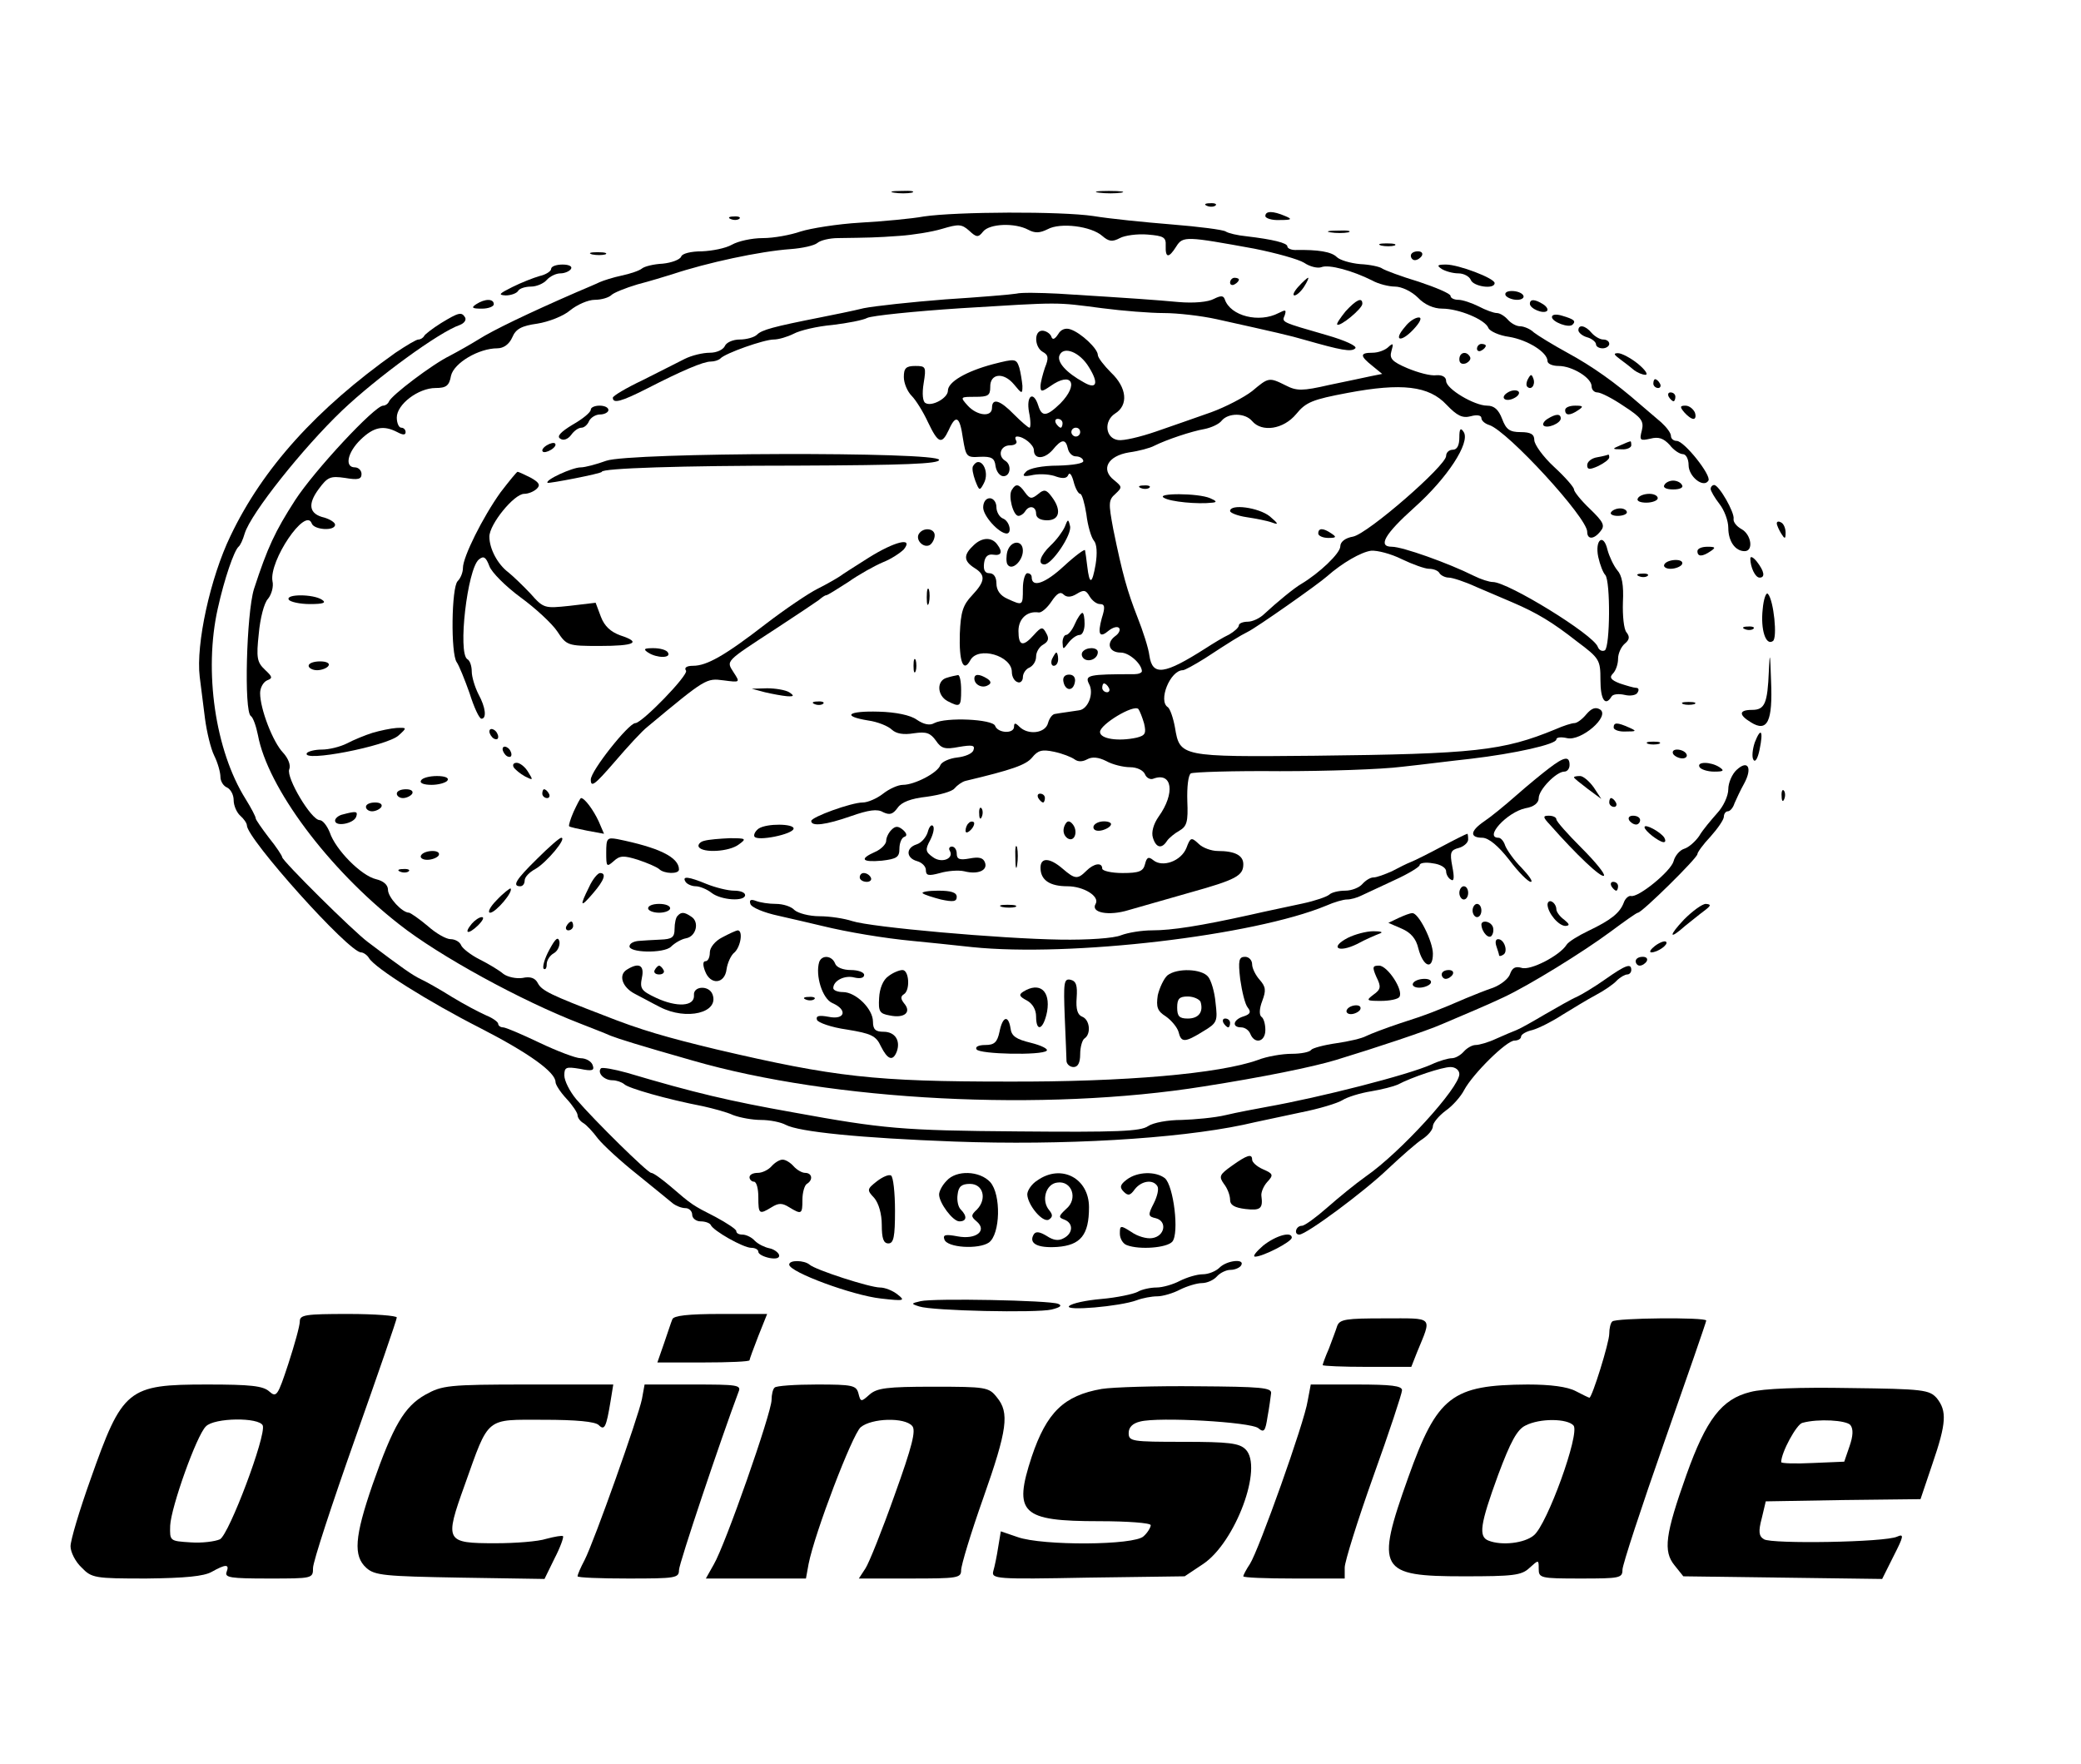 <?xml version="1.0" standalone="no"?>
<!DOCTYPE svg PUBLIC "-//W3C//DTD SVG 20010904//EN"
 "http://www.w3.org/TR/2001/REC-SVG-20010904/DTD/svg10.dtd">
<svg version="1.0" xmlns="http://www.w3.org/2000/svg"
 width="472pt" height="400pt" viewBox="0 0 472 400"
 preserveAspectRatio="xMidYMid meet">

<g transform="translate(0,400) scale(0.1,-0.1)"
fill="#000000" stroke="none">
<path d="M2028 3563 c12 -2 30 -2 40 0 9 3 -1 5 -23 4 -22 0 -30 -2 -17 -4z"/>
<path d="M2493 3563 c15 -2 37 -2 50 0 12 2 0 4 -28 4 -27 0 -38 -2 -22 -4z"/>
<path d="M2738 3533 c7 -3 16 -2 19 1 4 3 -2 6 -13 5 -11 0 -14 -3 -6 -6z"/>
<path d="M2095 3509 c-27 -5 -92 -11 -144 -14 -52 -3 -113 -13 -135 -20 -23
-8 -61 -15 -86 -15 -25 0 -56 -7 -70 -15 -14 -8 -44 -14 -68 -15 -25 0 -45 -5
-47 -12 -3 -7 -22 -14 -42 -16 -20 -1 -41 -6 -47 -11 -6 -5 -27 -12 -46 -16
-19 -4 -41 -11 -50 -15 -8 -4 -32 -14 -53 -23 -108 -47 -189 -86 -222 -107
-16 -10 -46 -27 -65 -37 -39 -19 -133 -90 -138 -104 -2 -5 -8 -9 -13 -9 -19 0
-156 -147 -200 -215 -45 -70 -62 -106 -93 -201 -17 -56 -23 -278 -7 -288 5 -3
12 -23 16 -43 22 -119 159 -303 320 -429 91 -72 278 -174 410 -225 28 -11 59
-23 70 -28 18 -7 62 -21 185 -56 318 -92 798 -117 1160 -59 134 21 247 44 300
60 92 28 206 66 240 81 54 23 102 43 140 61 58 27 181 103 243 149 31 23 59
43 62 43 9 0 135 124 135 133 0 4 13 22 30 40 16 18 30 38 30 45 0 6 4 12 9
12 5 0 12 8 15 18 4 9 13 29 22 45 19 35 9 55 -17 31 -10 -9 -19 -29 -19 -44
0 -15 -11 -39 -25 -54 -14 -16 -33 -38 -41 -52 -9 -13 -24 -26 -34 -29 -10 -3
-21 -16 -24 -28 -6 -23 -81 -84 -97 -79 -5 1 -13 -6 -16 -15 -9 -24 -30 -40
-80 -64 -23 -11 -46 -25 -50 -32 -15 -24 -82 -59 -102 -52 -14 4 -21 0 -26
-14 -3 -10 -20 -24 -38 -31 -18 -6 -45 -17 -62 -24 -60 -26 -90 -38 -150 -57
-33 -11 -67 -24 -77 -29 -9 -5 -39 -12 -67 -16 -28 -4 -54 -11 -57 -15 -3 -5
-23 -9 -44 -9 -22 0 -57 -6 -77 -14 -87 -31 -300 -50 -568 -49 -300 0 -391 10
-660 73 -112 27 -172 44 -255 77 -120 46 -141 56 -150 73 -6 12 -17 16 -35 12
-14 -2 -33 2 -43 9 -9 8 -34 23 -54 33 -20 10 -39 25 -42 32 -3 8 -14 14 -24
14 -10 0 -33 13 -52 30 -19 16 -38 29 -42 30 -16 0 -48 35 -48 52 0 11 -10 20
-27 24 -34 8 -92 67 -105 106 -6 15 -16 28 -23 28 -19 0 -76 96 -69 115 4 9
-2 25 -14 38 -23 24 -52 99 -52 135 0 12 7 25 16 29 13 5 12 8 -5 24 -18 17
-20 27 -14 82 3 34 12 70 21 79 8 10 13 28 10 40 -8 46 75 169 89 131 5 -15
53 -18 53 -3 0 5 -11 12 -24 16 -35 8 -39 30 -13 65 20 27 26 30 60 25 29 -5
37 -3 37 9 0 8 -7 15 -15 15 -24 0 -17 34 13 63 30 29 52 33 83 17 13 -7 19
-7 19 0 0 5 -4 10 -10 10 -5 0 -10 10 -10 23 0 30 49 67 88 67 24 0 31 5 35
28 7 29 63 62 105 62 14 0 27 9 34 25 8 19 21 26 57 31 25 4 59 17 74 30 16
13 41 24 56 24 15 0 32 5 38 11 5 5 32 16 59 24 27 7 63 18 79 23 78 26 198
52 268 57 27 2 54 8 61 14 7 6 28 11 47 11 68 1 85 1 139 5 30 2 74 9 97 16
37 11 44 11 61 -4 17 -16 21 -16 32 -2 15 18 72 20 102 4 15 -8 26 -8 44 1 29
16 99 7 124 -15 15 -13 23 -14 40 -5 11 6 40 10 63 8 36 -3 42 -6 41 -25 -1
-29 7 -29 24 -2 15 24 23 23 177 -5 50 -10 100 -24 113 -32 13 -9 31 -13 39
-10 17 7 71 -8 115 -30 14 -8 38 -14 52 -14 15 0 38 -11 52 -25 15 -16 36 -25
55 -25 38 0 98 -25 105 -44 3 -7 24 -17 47 -20 42 -7 87 -35 87 -55 0 -6 11
-11 25 -11 31 0 75 -27 75 -46 0 -8 6 -14 13 -14 8 0 35 -14 60 -31 40 -26 46
-34 41 -55 -6 -23 -4 -24 19 -19 19 5 30 1 44 -14 9 -12 23 -21 30 -21 7 0 13
-11 13 -25 0 -26 34 -53 45 -35 7 12 -55 90 -72 90 -7 0 -13 5 -13 11 0 7 -10
20 -22 31 -13 11 -34 29 -48 41 -56 49 -108 86 -165 117 -33 18 -67 39 -76 46
-8 8 -23 14 -31 14 -9 0 -21 7 -28 15 -7 8 -18 15 -25 15 -7 0 -26 7 -41 15
-16 8 -37 15 -46 15 -10 0 -18 4 -18 9 0 5 -33 19 -72 32 -40 12 -77 26 -83
30 -5 4 -28 9 -50 10 -22 2 -46 9 -53 16 -12 12 -42 17 -94 16 -10 0 -18 4
-18 8 0 8 -33 16 -92 23 -21 2 -42 7 -48 11 -6 4 -61 11 -123 16 -62 5 -141
13 -177 19 -74 11 -310 10 -385 -1z"/>
<path d="M2870 3510 c0 -5 15 -10 33 -9 27 0 29 2 12 9 -28 12 -45 12 -45 0z"/>
<path d="M1658 3503 c7 -3 16 -2 19 1 4 3 -2 6 -13 5 -11 0 -14 -3 -6 -6z"/>
<path d="M3018 3473 c12 -2 30 -2 40 0 9 3 -1 5 -23 4 -22 0 -30 -2 -17 -4z"/>
<path d="M3133 3443 c9 -2 23 -2 30 0 6 3 -1 5 -18 5 -16 0 -22 -2 -12 -5z"/>
<path d="M1343 3423 c9 -2 23 -2 30 0 6 3 -1 5 -18 5 -16 0 -22 -2 -12 -5z"/>
<path d="M3200 3420 c0 -5 4 -10 9 -10 6 0 13 5 16 10 3 6 -1 10 -9 10 -9 0
-16 -4 -16 -10z"/>
<path d="M1250 3390 c0 -5 -12 -13 -26 -16 -14 -4 -42 -15 -62 -25 -30 -15
-33 -18 -15 -19 12 0 25 5 28 10 3 6 17 10 29 10 13 0 29 7 36 15 7 8 21 15
31 15 10 0 21 5 24 10 4 6 -5 10 -19 10 -14 0 -26 -4 -26 -10z"/>
<path d="M3270 3390 c8 -5 25 -10 38 -10 12 0 25 -7 28 -15 6 -15 54 -22 54
-7 0 11 -82 42 -110 42 -20 0 -22 -2 -10 -10z"/>
<path d="M2790 3359 c0 -5 5 -7 10 -4 6 3 10 8 10 11 0 2 -4 4 -10 4 -5 0 -10
-5 -10 -11z"/>
<path d="M2945 3350 c-10 -11 -14 -20 -9 -20 5 0 15 9 22 20 7 11 11 20 9 20
-2 0 -12 -9 -22 -20z"/>
<path d="M2305 3334 c-11 -2 -83 -8 -161 -13 -77 -6 -160 -15 -185 -20 -24 -6
-69 -15 -99 -21 -106 -21 -132 -28 -143 -39 -6 -6 -24 -11 -39 -11 -16 0 -31
-7 -34 -15 -4 -8 -18 -15 -34 -15 -16 0 -41 -6 -57 -14 -15 -8 -58 -29 -95
-48 -38 -18 -68 -36 -68 -40 0 -14 19 -9 78 21 78 40 127 61 144 61 8 0 18 3
22 7 11 12 99 43 121 43 11 0 31 6 45 13 15 8 54 17 88 20 34 4 70 11 79 16
10 5 106 15 213 22 229 14 212 14 320 0 46 -6 109 -11 140 -11 30 0 84 -6 120
-14 135 -30 166 -37 200 -47 81 -23 105 -28 114 -19 5 5 -23 18 -65 30 -104
30 -102 29 -95 45 4 13 2 13 -14 5 -44 -23 -109 -7 -122 31 -3 9 -9 9 -25 1
-13 -7 -45 -10 -80 -7 -55 5 -96 8 -273 19 -41 2 -84 3 -95 0z"/>
<path d="M3415 3330 c3 -5 15 -10 26 -10 11 0 17 5 14 10 -3 6 -15 10 -26 10
-11 0 -17 -4 -14 -10z"/>
<path d="M1080 3310 c-12 -8 -9 -10 13 -10 15 0 27 5 27 10 0 13 -20 13 -40 0z"/>
<path d="M3052 3294 c-12 -15 -21 -28 -19 -30 6 -6 57 36 57 47 0 16 -14 9
-38 -17z"/>
<path d="M3470 3311 c0 -11 31 -24 39 -16 3 3 -1 10 -9 15 -19 12 -30 12 -30
1z"/>
<path d="M1000 3267 c-19 -12 -36 -25 -38 -29 -2 -4 -8 -8 -13 -8 -5 0 -28
-14 -52 -30 -179 -127 -301 -262 -374 -415 -46 -95 -79 -246 -70 -320 3 -22 8
-65 12 -95 4 -30 13 -68 21 -84 8 -16 14 -38 14 -48 0 -10 7 -21 15 -24 8 -4
15 -16 15 -29 0 -12 7 -28 15 -35 8 -7 15 -17 15 -22 0 -30 231 -288 259 -288
5 0 14 -6 18 -13 14 -23 135 -99 253 -159 111 -57 170 -100 170 -122 0 -6 11
-23 25 -38 14 -15 25 -32 25 -37 0 -6 6 -14 13 -18 7 -4 22 -20 33 -35 12 -15
52 -52 90 -82 38 -31 74 -60 81 -66 7 -5 19 -10 28 -10 8 0 15 -7 15 -15 0 -8
9 -15 19 -15 11 0 21 -4 23 -8 5 -13 74 -52 92 -52 9 0 16 -4 16 -9 0 -5 11
-11 25 -14 16 -3 24 0 22 7 -2 6 -12 13 -22 15 -10 2 -25 9 -33 17 -7 8 -20
14 -28 14 -8 0 -14 3 -14 8 0 4 -21 18 -47 32 -53 27 -53 27 -103 70 -19 16
-38 30 -43 30 -8 0 -128 118 -170 167 -15 18 -27 42 -27 54 0 19 4 20 35 15
29 -6 34 -4 29 9 -3 8 -15 15 -27 15 -11 0 -53 16 -93 35 -40 19 -77 35 -83
35 -6 0 -11 4 -11 8 0 4 -12 13 -27 19 -16 7 -50 25 -78 42 -27 17 -59 35 -70
40 -19 9 -42 25 -120 84 -35 26 -195 185 -195 193 0 3 -13 23 -30 44 -16 21
-30 41 -30 44 0 4 -10 23 -23 44 -69 110 -95 290 -63 432 15 68 37 131 47 140
4 3 10 16 14 30 14 46 133 195 221 279 79 75 220 178 267 194 10 4 15 11 12
17 -8 13 -14 12 -55 -13z"/>
<path d="M3520 3281 c0 -11 39 -26 47 -17 8 8 3 12 -24 20 -13 4 -23 3 -23 -3z"/>
<path d="M3187 3259 c-28 -32 -10 -37 19 -6 15 16 20 27 12 27 -8 0 -22 -9
-31 -21z"/>
<path d="M2400 3242 c-8 -12 -13 -14 -16 -4 -3 6 -12 12 -20 12 -19 0 -18 -37
1 -48 13 -7 14 -14 5 -36 -5 -15 -10 -34 -10 -42 0 -13 3 -13 22 0 49 35 66 5
23 -39 -31 -30 -42 -31 -50 -5 -11 35 -28 23 -21 -15 4 -19 4 -35 1 -35 -3 0
-19 14 -35 30 -32 33 -50 38 -50 15 0 -22 -34 -18 -55 5 -18 20 -17 20 17 20
29 0 34 3 34 22 -1 31 30 35 54 6 18 -22 19 -22 19 -3 -1 11 -4 30 -7 41 -7
21 -9 21 -60 8 -60 -16 -102 -40 -102 -60 0 -17 -37 -37 -51 -28 -6 3 -8 21
-4 45 6 37 5 39 -19 39 -21 0 -26 -5 -26 -25 0 -14 8 -33 18 -43 9 -9 26 -36
37 -60 23 -48 31 -51 47 -17 16 36 25 31 32 -19 7 -42 8 -44 39 -42 26 1 33
-3 35 -21 2 -13 10 -23 18 -23 16 0 19 26 4 35 -18 11 -11 35 11 35 11 0 17 5
14 10 -3 6 -3 10 2 10 15 0 38 -19 38 -31 0 -21 23 -21 42 0 21 26 30 26 35 4
2 -10 10 -18 18 -18 8 0 16 -4 17 -10 2 -6 -23 -10 -57 -11 -36 0 -66 -6 -73
-14 -10 -10 -6 -12 17 -7 17 3 40 1 52 -4 15 -5 24 -4 27 4 3 7 8 0 12 -15 4
-16 11 -28 15 -28 4 0 10 -21 14 -46 3 -26 11 -53 17 -60 7 -8 8 -29 4 -54 -8
-46 -14 -47 -19 -4 -2 16 -4 32 -5 36 0 4 -22 -12 -48 -36 -42 -39 -73 -50
-73 -25 0 5 -4 9 -10 9 -5 0 -10 -16 -10 -35 0 -39 0 -39 -35 -23 -16 7 -25
19 -25 35 0 14 -6 23 -16 23 -10 0 -14 7 -12 23 2 15 9 21 21 19 18 -3 22 6 9
23 -12 17 -34 17 -53 -1 -24 -22 -24 -36 1 -52 26 -16 25 -30 -5 -62 -21 -22
-26 -38 -28 -87 -2 -64 8 -90 24 -60 18 32 94 10 94 -27 0 -11 6 -21 13 -23 6
-3 12 3 12 11 0 9 7 19 15 22 8 4 15 14 15 25 0 10 7 22 16 27 12 7 14 14 7
26 -8 15 -11 15 -28 -4 -25 -28 -35 -25 -35 9 0 28 20 46 46 42 6 -1 19 10 29
25 12 18 20 23 27 16 7 -7 17 -7 30 1 16 10 21 9 29 -5 6 -10 16 -18 24 -18
11 0 12 -7 4 -32 -10 -37 -5 -46 16 -28 9 7 19 10 23 6 4 -4 0 -13 -9 -19 -21
-16 -13 -37 13 -37 19 0 47 -25 48 -42 0 -4 -8 -7 -17 -7 -104 0 -113 -2 -103
-22 12 -21 -2 -58 -23 -60 -7 -1 -19 -3 -27 -4 -8 -1 -20 -3 -26 -4 -7 0 -14
-10 -17 -21 -6 -23 -45 -28 -65 -8 -9 9 -12 9 -12 0 0 -17 -37 -15 -43 2 -6
15 -111 20 -138 6 -10 -6 -24 -3 -40 8 -14 10 -47 17 -86 18 -70 2 -85 -10
-24 -20 22 -3 46 -13 54 -21 10 -9 26 -12 50 -8 28 4 37 1 50 -17 12 -18 21
-20 52 -14 30 5 37 4 33 -7 -2 -8 -19 -15 -37 -17 -18 -2 -35 -10 -38 -17 -6
-18 -59 -45 -85 -45 -11 0 -31 -9 -45 -20 -14 -11 -35 -20 -46 -20 -26 0 -117
-33 -117 -42 0 -13 33 -9 90 11 40 14 60 17 73 9 15 -7 22 -5 33 10 9 13 30
21 66 25 29 4 58 12 63 19 6 7 17 15 25 17 105 25 137 36 151 53 13 16 22 19
50 13 19 -4 39 -12 46 -17 8 -6 18 -6 29 0 11 6 25 5 43 -4 14 -8 39 -14 54
-14 16 0 30 -7 34 -16 3 -8 12 -13 19 -10 43 16 50 -33 12 -86 -12 -17 -17
-36 -13 -48 7 -23 20 -26 32 -7 4 6 17 17 28 23 17 10 20 20 18 67 -1 32 2 59
8 63 6 3 97 6 202 5 106 0 230 4 277 10 47 5 117 14 155 18 102 12 195 33 195
44 0 5 11 6 24 3 32 -8 99 50 75 65 -10 6 -19 3 -31 -11 -9 -11 -21 -20 -27
-20 -6 0 -25 -6 -43 -14 -119 -49 -183 -56 -546 -60 -305 -3 -306 -2 -317 64
-4 22 -11 42 -16 46 -23 14 5 84 34 84 4 0 26 12 50 27 58 38 79 51 97 60 19
9 160 108 180 126 34 30 77 55 100 58 14 1 45 -7 69 -19 25 -12 53 -22 62 -22
10 0 21 -4 24 -10 3 -5 13 -10 21 -10 8 0 36 -9 62 -21 26 -11 63 -27 82 -35
56 -24 91 -45 147 -89 51 -38 53 -42 53 -87 0 -45 11 -61 25 -38 3 6 17 7 30
4 12 -3 26 -1 29 5 4 6 3 11 -3 11 -5 0 -22 5 -37 10 -21 8 -24 14 -16 22 7 7
12 22 12 34 0 12 7 27 15 34 11 9 12 16 4 26 -6 7 -9 38 -8 68 2 39 -2 61 -13
73 -8 10 -18 31 -22 46 -9 39 -29 23 -21 -16 4 -18 11 -36 16 -41 12 -14 11
-163 -1 -171 -6 -3 -13 0 -16 8 -10 28 -204 147 -238 147 -8 0 -27 6 -43 14
-58 29 -162 66 -186 66 -33 0 -16 29 51 89 75 67 127 147 112 171 -7 11 -10 8
-10 -12 0 -18 -5 -28 -15 -28 -8 0 -15 -6 -15 -14 0 -22 -177 -176 -211 -183
-18 -3 -29 -12 -29 -22 0 -16 -48 -61 -88 -85 -16 -9 -56 -42 -84 -68 -10 -10
-27 -18 -38 -18 -11 0 -20 -4 -20 -8 0 -5 -10 -14 -22 -21 -13 -6 -36 -20 -53
-31 -94 -60 -121 -64 -128 -17 -2 17 -15 57 -27 87 -23 59 -34 97 -55 200 -11
59 -11 66 5 80 16 15 15 16 -3 31 -31 24 -15 55 34 63 22 3 48 10 57 15 28 14
85 33 114 38 15 3 33 11 39 19 15 18 53 18 69 -1 22 -26 71 -19 100 16 22 27
37 33 117 48 122 23 184 16 224 -27 24 -25 36 -31 55 -26 14 4 24 2 24 -4 0
-6 8 -13 18 -16 42 -14 222 -210 222 -242 0 -18 15 -18 30 1 11 13 7 21 -24
51 -20 19 -36 39 -36 44 0 5 -20 28 -45 51 -25 23 -45 51 -45 61 0 13 -8 18
-31 18 -25 0 -33 6 -42 30 -8 21 -18 30 -34 30 -29 0 -93 38 -93 56 0 9 -9 14
-22 13 -13 -2 -42 6 -66 16 -35 15 -41 22 -36 39 5 17 4 19 -7 9 -7 -7 -23
-13 -36 -13 -29 0 -29 -7 0 -30 l22 -18 -25 -5 c-14 -3 -56 -12 -95 -20 -61
-14 -74 -14 -99 -1 -38 19 -39 18 -76 -13 -18 -14 -60 -36 -93 -48 -34 -12
-91 -32 -126 -44 -35 -12 -73 -21 -85 -19 -29 4 -33 43 -7 60 31 19 27 59 -9
93 -16 16 -30 34 -30 40 0 14 -38 50 -62 58 -11 4 -22 0 -28 -11z m70 -75 c23
-37 17 -51 -12 -34 -40 22 -61 46 -55 61 9 22 46 8 67 -27z m-60 -127 c0 -5
-2 -10 -4 -10 -3 0 -8 5 -11 10 -3 6 -1 10 4 10 6 0 11 -4 11 -10z m40 -20 c0
-5 -4 -10 -10 -10 -5 0 -10 5 -10 10 0 6 5 10 10 10 6 0 10 -4 10 -10z m65
-580 c3 -5 1 -10 -4 -10 -6 0 -11 5 -11 10 0 6 2 10 4 10 3 0 8 -4 11 -10z
m80 -81 c5 -22 3 -27 -17 -32 -41 -9 -83 -3 -83 13 0 17 76 63 87 52 3 -4 9
-19 13 -33z"/>
<path d="M3580 3251 c0 -5 9 -13 20 -16 11 -3 20 -11 20 -16 0 -5 7 -9 15 -9
8 0 15 5 15 10 0 6 -6 10 -14 10 -7 0 -19 7 -26 15 -14 17 -30 20 -30 6z"/>
<path d="M3350 3209 c0 -5 5 -7 10 -4 6 3 10 8 10 11 0 2 -4 4 -10 4 -5 0 -10
-5 -10 -11z"/>
<path d="M3310 3185 c0 -9 6 -12 15 -9 8 4 12 10 9 15 -8 14 -24 10 -24 -6z"/>
<path d="M3675 3185 c11 -8 25 -19 32 -25 7 -5 18 -10 25 -10 7 0 0 11 -17 25
-16 13 -37 24 -45 24 -11 0 -10 -3 5 -14z"/>
<path d="M3466 3141 c-4 -7 -5 -15 -2 -18 9 -9 19 4 14 18 -4 11 -6 11 -12 0z"/>
<path d="M3750 3130 c0 -5 5 -10 11 -10 5 0 7 5 4 10 -3 6 -8 10 -11 10 -2 0
-4 -4 -4 -10z"/>
<path d="M3420 3110 c-20 -12 -5 -24 16 -12 9 5 12 12 7 15 -5 3 -15 2 -23 -3z"/>
<path d="M3785 3100 c3 -5 8 -10 11 -10 2 0 4 5 4 10 0 6 -5 10 -11 10 -5 0
-7 -4 -4 -10z"/>
<path d="M1340 3071 c0 -6 -18 -21 -41 -34 -28 -17 -37 -27 -28 -32 7 -5 17
-1 24 8 7 10 17 17 24 17 6 0 14 7 17 15 4 8 15 15 25 15 10 0 19 5 19 10 0 6
-9 10 -20 10 -11 0 -20 -4 -20 -9z"/>
<path d="M3550 3070 c0 -13 11 -13 30 0 12 8 11 10 -7 10 -13 0 -23 -4 -23
-10z"/>
<path d="M3820 3065 c7 -8 16 -15 21 -15 5 0 6 7 3 15 -4 8 -13 15 -21 15 -13
0 -13 -3 -3 -15z"/>
<path d="M3510 3050 c-8 -5 -12 -12 -9 -15 8 -8 39 5 39 16 0 11 -11 11 -30
-1z"/>
<path d="M1240 2990 c-8 -5 -12 -11 -9 -14 2 -3 11 -1 19 4 8 5 12 11 9 14 -2
3 -11 1 -19 -4z"/>
<path d="M3675 2990 c-19 -8 -19 -9 3 -9 12 -1 22 4 22 9 0 6 -1 10 -2 9 -2 0
-12 -4 -23 -9z"/>
<path d="M1375 2955 c-22 -8 -48 -15 -58 -15 -19 0 -82 -29 -75 -35 3 -2 123
21 123 25 0 8 179 14 443 14 243 1 322 4 322 13 0 19 -702 17 -755 -2z"/>
<path d="M3623 2963 c-13 -2 -23 -10 -23 -18 0 -10 5 -11 25 -2 14 7 25 15 25
20 0 4 -1 6 -2 6 -2 -1 -13 -4 -25 -6z"/>
<path d="M2207 2943 c-3 -5 0 -19 5 -33 9 -23 10 -24 19 -7 16 28 -8 67 -24
40z"/>
<path d="M1135 2883 c-40 -56 -85 -146 -85 -171 0 -10 -5 -23 -12 -30 -14 -14
-16 -165 -2 -184 5 -7 18 -39 29 -70 10 -32 22 -58 27 -58 12 0 10 25 -7 56
-8 16 -15 39 -15 51 0 12 -4 25 -10 28 -22 14 0 204 26 226 11 9 16 6 24 -15
5 -14 37 -46 71 -71 33 -24 71 -59 83 -77 21 -32 24 -33 95 -33 81 0 97 8 48
24 -22 8 -36 21 -44 42 l-12 32 -59 -7 c-57 -6 -59 -6 -89 28 -17 18 -40 40
-50 48 -24 18 -43 53 -43 81 0 28 56 97 79 97 9 0 22 5 29 12 8 8 5 14 -15 25
-14 7 -27 13 -29 13 -2 0 -19 -21 -39 -47z"/>
<path d="M3775 2900 c-4 -6 5 -10 20 -10 15 0 24 4 20 10 -3 6 -12 10 -20 10
-8 0 -17 -4 -20 -10z"/>
<path d="M2295 2889 c-9 -13 3 -59 15 -59 5 0 12 5 15 10 9 15 25 12 25 -5 0
-9 9 -15 25 -15 29 0 33 24 10 54 -12 16 -17 17 -31 5 -14 -11 -18 -11 -29 4
-14 20 -21 21 -30 6z"/>
<path d="M2588 2893 c7 -3 16 -2 19 1 4 3 -2 6 -13 5 -11 0 -14 -3 -6 -6z"/>
<path d="M3880 2891 c0 -4 9 -20 20 -34 11 -14 20 -38 20 -54 0 -31 16 -53 37
-53 21 0 15 38 -7 50 -11 6 -19 16 -18 23 3 14 -33 77 -44 77 -4 0 -8 -4 -8
-9z"/>
<path d="M2640 2871 c14 -9 77 -15 110 -11 11 1 9 4 -5 10 -27 12 -125 12
-105 1z"/>
<path d="M3715 2870 c-4 -6 5 -10 19 -10 14 0 26 5 26 10 0 6 -9 10 -19 10
-11 0 -23 -4 -26 -10z"/>
<path d="M2230 2849 c0 -19 35 -58 53 -59 13 0 7 28 -8 34 -8 3 -15 15 -15 26
0 11 -7 20 -15 20 -9 0 -15 -9 -15 -21z"/>
<path d="M2790 2841 c0 -4 17 -11 38 -14 20 -3 46 -8 57 -12 16 -6 15 -3 -5
14 -25 20 -90 29 -90 12z"/>
<path d="M3654 2838 c-3 -4 4 -8 15 -8 12 0 21 4 21 8 0 5 -7 9 -15 9 -9 0
-18 -4 -21 -9z"/>
<path d="M2415 2805 c-5 -11 -19 -30 -32 -42 -24 -23 -30 -43 -14 -43 17 0 63
68 58 87 -4 17 -5 16 -12 -2z"/>
<path d="M4030 2813 c0 -4 5 -15 10 -23 8 -13 10 -13 10 2 0 9 -4 20 -10 23
-5 3 -10 3 -10 -2z"/>
<path d="M2084 2789 c-8 -14 11 -33 25 -25 6 4 11 14 11 22 0 16 -26 19 -36 3z"/>
<path d="M2990 2790 c0 -5 10 -10 23 -10 18 0 19 2 7 10 -19 13 -30 13 -30 0z"/>
<path d="M1970 2735 c-30 -19 -60 -38 -65 -42 -6 -4 -28 -17 -50 -28 -22 -11
-75 -47 -118 -80 -93 -72 -134 -95 -165 -95 -14 0 -21 -4 -16 -11 6 -10 -100
-119 -115 -119 -15 0 -101 -108 -101 -128 0 -19 9 -12 54 40 30 35 63 71 75
80 132 110 133 110 172 105 38 -5 38 -5 23 18 -17 27 -21 23 97 100 46 30 89
59 96 64 7 6 14 11 17 11 3 0 25 14 50 30 24 17 60 37 79 45 18 7 39 21 47 29
23 29 -21 18 -80 -19z"/>
<path d="M2285 2750 c-3 -11 -3 -25 0 -30 10 -16 35 8 35 31 0 25 -27 24 -35
-1z"/>
<path d="M3850 2750 c0 -13 11 -13 30 0 12 8 11 10 -7 10 -13 0 -23 -4 -23
-10z"/>
<path d="M3970 2733 c0 -19 11 -43 21 -43 13 0 11 14 -6 36 -8 10 -15 14 -15
7z"/>
<path d="M3775 2720 c-3 -5 3 -10 14 -10 11 0 23 5 26 10 3 6 -3 10 -14 10
-11 0 -23 -4 -26 -10z"/>
<path d="M3718 2693 c7 -3 16 -2 19 1 4 3 -2 6 -13 5 -11 0 -14 -3 -6 -6z"/>
<path d="M2102 2645 c0 -16 2 -22 5 -12 2 9 2 23 0 30 -3 6 -5 -1 -5 -18z"/>
<path d="M3998 2618 c-5 -46 7 -83 23 -72 11 6 2 93 -11 107 -4 5 -10 -11 -12
-35z"/>
<path d="M655 2640 c3 -5 25 -10 48 -10 31 0 38 3 27 10 -20 13 -83 13 -75 0z"/>
<path d="M2438 2585 c-6 -14 -15 -25 -20 -25 -4 0 -8 -8 -8 -17 1 -17 1 -17
14 0 7 9 18 17 25 17 6 0 11 11 11 25 0 14 -2 25 -5 25 -3 0 -11 -11 -17 -25z"/>
<path d="M3958 2573 c7 -3 16 -2 19 1 4 3 -2 6 -13 5 -11 0 -14 -3 -6 -6z"/>
<path d="M1470 2520 c20 -13 53 -13 45 0 -3 6 -18 10 -33 10 -21 0 -24 -2 -12
-10z"/>
<path d="M2455 2521 c-3 -5 -1 -12 5 -16 12 -7 30 2 30 16 0 12 -27 12 -35 0z"/>
<path d="M4012 2478 c-3 -73 -9 -88 -38 -88 -30 0 -31 -11 -3 -28 38 -24 50 2
46 94 -2 64 -3 68 -5 22z"/>
<path d="M2386 2505 c-3 -8 -1 -15 4 -15 6 0 10 7 10 15 0 8 -2 15 -4 15 -2 0
-6 -7 -10 -15z"/>
<path d="M2072 2490 c0 -14 2 -19 5 -12 2 6 2 18 0 25 -3 6 -5 1 -5 -13z"/>
<path d="M700 2490 c0 -5 9 -10 19 -10 11 0 23 5 26 10 4 6 -5 10 -19 10 -14
0 -26 -4 -26 -10z"/>
<path d="M2148 2463 c-24 -6 -23 -40 1 -53 29 -15 31 -13 31 25 0 19 -3 34 -7
34 -5 -1 -16 -3 -25 -6z"/>
<path d="M2210 2461 c0 -14 18 -23 31 -15 8 4 7 9 -2 15 -18 11 -29 11 -29 0z"/>
<path d="M2412 2454 c4 -21 22 -23 26 -1 2 10 -3 17 -13 17 -10 0 -15 -6 -13
-16z"/>
<path d="M1735 2430 c17 -4 39 -8 50 -9 16 -1 17 1 5 9 -8 5 -31 9 -50 9 l-35
-1 30 -8z"/>
<path d="M1848 2403 c7 -3 16 -2 19 1 4 3 -2 6 -13 5 -11 0 -14 -3 -6 -6z"/>
<path d="M3818 2403 c6 -2 18 -2 25 0 6 3 1 5 -13 5 -14 0 -19 -2 -12 -5z"/>
<path d="M3660 2350 c0 -5 12 -10 28 -9 24 0 25 1 7 9 -27 12 -35 12 -35 0z"/>
<path d="M845 2338 c-16 -5 -43 -16 -58 -24 -16 -8 -41 -14 -57 -14 -16 0 -31
-4 -34 -8 -13 -22 182 16 208 40 20 18 19 18 -5 17 -13 -1 -37 -6 -54 -11z"/>
<path d="M1110 2341 c0 -5 5 -13 10 -16 6 -3 10 -2 10 4 0 5 -4 13 -10 16 -5
3 -10 2 -10 -4z"/>
<path d="M3980 2316 c-5 -15 -7 -33 -3 -39 4 -7 10 3 14 23 9 43 3 52 -11 16z"/>
<path d="M3738 2313 c6 -2 18 -2 25 0 6 3 1 5 -13 5 -14 0 -19 -2 -12 -5z"/>
<path d="M1140 2301 c0 -5 5 -13 10 -16 6 -3 10 -2 10 4 0 5 -4 13 -10 16 -5
3 -10 2 -10 -4z"/>
<path d="M3795 2290 c3 -5 13 -10 21 -10 8 0 12 5 9 10 -3 6 -13 10 -21 10 -8
0 -12 -4 -9 -10z"/>
<path d="M3514 2258 c-16 -12 -50 -40 -75 -62 -26 -23 -58 -49 -73 -59 -32
-22 -33 -37 -3 -37 14 -1 35 -18 60 -50 21 -28 43 -50 49 -50 6 0 -4 14 -21
32 -17 17 -33 40 -37 50 -3 10 -10 18 -15 18 -34 0 19 58 61 67 19 3 30 12 30
23 0 19 40 60 58 60 7 0 12 7 12 15 0 21 -12 19 -46 -7z"/>
<path d="M1165 2260 c3 -5 15 -15 26 -21 18 -9 19 -9 7 10 -7 12 -19 21 -26
21 -7 0 -10 -4 -7 -10z"/>
<path d="M3855 2260 c3 -5 18 -10 33 -10 21 0 24 2 12 10 -20 13 -53 13 -45 0z"/>
<path d="M955 2230 c-4 -6 6 -10 24 -10 16 0 33 5 36 10 4 6 -6 10 -24 10 -16
0 -33 -4 -36 -10z"/>
<path d="M3570 2237 c0 -2 14 -13 31 -26 l31 -23 -17 26 c-10 14 -24 26 -31
26 -8 0 -14 -1 -14 -3z"/>
<path d="M900 2200 c0 -5 6 -10 14 -10 8 0 18 5 21 10 3 6 -3 10 -14 10 -12 0
-21 -4 -21 -10z"/>
<path d="M1230 2200 c0 -5 5 -10 11 -10 5 0 7 5 4 10 -3 6 -8 10 -11 10 -2 0
-4 -4 -4 -10z"/>
<path d="M4041 2194 c0 -11 3 -14 6 -6 3 7 2 16 -1 19 -3 4 -6 -2 -5 -13z"/>
<path d="M2355 2190 c3 -5 8 -10 11 -10 2 0 4 5 4 10 0 6 -5 10 -11 10 -5 0
-7 -4 -4 -10z"/>
<path d="M1301 2159 c-7 -16 -12 -32 -10 -33 2 -2 21 -6 41 -10 l38 -7 -12 28
c-12 26 -32 53 -40 53 -2 0 -9 -14 -17 -31z"/>
<path d="M3650 2180 c0 -5 5 -10 11 -10 5 0 7 5 4 10 -3 6 -8 10 -11 10 -2 0
-4 -4 -4 -10z"/>
<path d="M830 2170 c0 -5 6 -10 14 -10 8 0 18 5 21 10 3 6 -3 10 -14 10 -12 0
-21 -4 -21 -10z"/>
<path d="M2221 2154 c0 -11 3 -14 6 -6 3 7 2 16 -1 19 -3 4 -6 -2 -5 -13z"/>
<path d="M778 2153 c-10 -2 -18 -9 -18 -14 0 -15 43 -7 48 9 4 12 0 13 -30 5z"/>
<path d="M3516 2129 c59 -67 116 -121 122 -115 3 4 -20 32 -51 63 -31 31 -57
60 -57 65 0 4 -7 8 -17 8 -14 0 -14 -3 3 -21z"/>
<path d="M3695 2140 c3 -5 10 -10 16 -10 5 0 9 5 9 10 0 6 -7 10 -16 10 -8 0
-12 -4 -9 -10z"/>
<path d="M2197 2133 c-4 -3 -7 -11 -7 -17 0 -6 5 -5 12 2 6 6 9 14 7 17 -3 3
-9 2 -12 -2z"/>
<path d="M2414 2126 c-4 -11 -1 -21 7 -27 17 -11 26 18 10 34 -7 7 -12 5 -17
-7z"/>
<path d="M2480 2124 c0 -7 8 -10 20 -7 11 3 20 9 20 14 0 4 -9 7 -20 6 -11 -1
-20 -7 -20 -13z"/>
<path d="M1721 2121 c-7 -5 -12 -13 -10 -18 5 -12 89 5 89 18 0 11 -60 12 -79
0z"/>
<path d="M2022 2118 c-7 -7 -12 -18 -12 -25 0 -7 -11 -19 -25 -25 -36 -16 -31
-24 15 -20 34 4 40 8 40 27 0 13 5 25 11 27 7 2 6 8 -3 16 -11 9 -17 9 -26 0z"/>
<path d="M2104 2112 c-4 -12 -15 -24 -25 -27 -25 -8 -24 -31 1 -38 11 -3 20
-12 20 -20 0 -13 6 -14 32 -7 17 5 42 7 55 4 31 -8 54 2 47 20 -4 11 -14 13
-35 9 -22 -4 -29 -2 -29 11 0 9 -5 16 -11 16 -5 0 -8 -4 -5 -9 11 -18 -18 -30
-38 -15 -17 12 -18 17 -6 39 7 14 10 28 6 32 -4 4 -9 -3 -12 -15z"/>
<path d="M3730 2124 c0 -8 32 -33 43 -34 5 0 5 4 2 10 -8 13 -45 33 -45 24z"/>
<path d="M3270 2080 c-30 -16 -62 -32 -70 -35 -8 -3 -28 -13 -43 -21 -16 -7
-34 -14 -42 -14 -7 0 -18 -7 -25 -15 -7 -8 -24 -15 -39 -15 -15 0 -31 -4 -36
-9 -6 -5 -32 -14 -60 -20 -27 -6 -81 -17 -120 -26 -113 -25 -177 -35 -222 -35
-23 0 -54 -5 -70 -11 -16 -7 -76 -11 -138 -10 -136 2 -429 28 -472 42 -18 6
-51 11 -74 11 -24 0 -49 7 -57 14 -7 8 -26 14 -42 14 -16 0 -36 3 -46 7 -11 4
-15 2 -12 -7 2 -8 31 -20 64 -27 32 -7 77 -18 99 -23 57 -14 141 -28 205 -34
30 -3 91 -9 135 -14 223 -23 639 26 803 94 18 8 39 14 47 14 9 0 23 4 33 9 9
4 43 20 75 35 31 14 57 30 57 34 0 5 14 7 30 4 17 -2 30 -10 30 -18 0 -7 5
-16 11 -19 7 -5 8 5 3 30 -6 32 -4 37 15 42 11 3 21 12 21 19 0 8 -1 14 -2 13
-2 0 -28 -13 -58 -29z"/>
<path d="M1218 2052 c-48 -47 -57 -62 -38 -62 6 0 10 6 10 13 0 8 11 19 24 26
25 14 73 71 59 71 -4 0 -29 -22 -55 -48z"/>
<path d="M1375 2066 c0 -32 1 -33 17 -19 14 13 23 13 55 3 21 -7 42 -16 48
-21 11 -11 45 -12 45 -1 0 28 -46 50 -140 69 -23 4 -25 2 -25 -31z"/>
<path d="M1597 2093 c-9 -2 -15 -9 -12 -14 9 -14 69 -11 91 6 18 13 16 14 -21
14 -22 -1 -48 -3 -58 -6z"/>
<path d="M2691 2077 c-12 -30 -54 -45 -75 -28 -11 9 -15 7 -19 -9 -4 -16 -13
-20 -51 -20 -25 0 -46 5 -46 10 0 15 -19 12 -36 -5 -20 -20 -26 -19 -54 5 -29
25 -50 26 -50 2 0 -28 21 -42 61 -42 37 0 74 -23 64 -40 -12 -20 30 -28 75
-14 25 7 88 25 140 40 104 29 120 38 120 64 0 20 -19 30 -58 30 -14 0 -34 7
-43 16 -17 16 -19 15 -28 -9z"/>
<path d="M2303 2055 c0 -22 2 -30 4 -17 2 12 2 30 0 40 -3 9 -5 -1 -4 -23z"/>
<path d="M955 2060 c-3 -5 3 -10 14 -10 11 0 23 5 26 10 3 6 -3 10 -14 10 -11
0 -23 -4 -26 -10z"/>
<path d="M908 2023 c7 -3 16 -2 19 1 4 3 -2 6 -13 5 -11 0 -14 -3 -6 -6z"/>
<path d="M1336 1988 c-22 -44 -20 -48 9 -14 26 30 31 46 16 46 -5 0 -17 -14
-25 -32z"/>
<path d="M1950 2010 c0 -5 7 -10 16 -10 8 0 12 5 9 10 -3 6 -10 10 -16 10 -5
0 -9 -4 -9 -10z"/>
<path d="M1555 2000 c3 -5 14 -10 23 -10 9 0 26 -7 36 -15 22 -17 76 -20 76
-5 0 6 -11 10 -25 10 -14 0 -42 7 -62 15 -41 17 -57 19 -48 5z"/>
<path d="M3655 1990 c3 -5 8 -10 11 -10 2 0 4 5 4 10 0 6 -5 10 -11 10 -5 0
-7 -4 -4 -10z"/>
<path d="M1127 1959 c-16 -16 -22 -29 -15 -29 13 1 53 48 46 55 -1 1 -16 -10
-31 -26z"/>
<path d="M3310 1975 c0 -8 5 -15 10 -15 6 0 10 7 10 15 0 8 -4 15 -10 15 -5 0
-10 -7 -10 -15z"/>
<path d="M2093 1974 c3 -3 22 -9 41 -14 28 -6 36 -5 36 6 0 10 -13 14 -42 14
-23 0 -39 -3 -35 -6z"/>
<path d="M3510 1948 c1 -19 25 -48 41 -48 10 1 9 4 -3 14 -10 7 -18 18 -18 24
0 6 -4 14 -10 17 -5 3 -10 0 -10 -7z"/>
<path d="M1470 1940 c0 -5 11 -10 25 -10 14 0 25 5 25 10 0 6 -11 10 -25 10
-14 0 -25 -4 -25 -10z"/>
<path d="M2273 1943 c9 -2 23 -2 30 0 6 3 -1 5 -18 5 -16 0 -22 -2 -12 -5z"/>
<path d="M3340 1935 c0 -8 5 -15 10 -15 6 0 10 7 10 15 0 8 -4 15 -10 15 -5 0
-10 -7 -10 -15z"/>
<path d="M3820 1915 c-36 -38 -35 -48 2 -15 13 10 32 26 43 34 16 12 17 15 4
16 -8 0 -30 -16 -49 -35z"/>
<path d="M1537 1923 c-4 -3 -7 -17 -7 -30 0 -19 -6 -23 -32 -24 -18 -1 -41 -2
-50 -3 -10 -1 -19 -5 -20 -11 -5 -16 78 -18 94 -2 8 8 23 17 34 19 23 4 31 37
12 49 -16 11 -23 11 -31 2z"/>
<path d="M3172 1918 l-23 -11 30 -13 c21 -9 33 -23 38 -45 11 -42 33 -50 33
-12 0 28 -33 94 -47 92 -5 0 -18 -5 -31 -11z"/>
<path d="M1070 1905 c-19 -23 -8 -25 14 -4 11 11 15 19 9 19 -6 0 -16 -7 -23
-15z"/>
<path d="M1285 1900 c-3 -5 -1 -10 4 -10 6 0 11 5 11 10 0 6 -2 10 -4 10 -3 0
-8 -4 -11 -10z"/>
<path d="M3360 1903 c1 -18 18 -35 24 -24 4 6 4 16 1 21 -7 12 -25 13 -25 3z"/>
<path d="M1638 1874 c-16 -8 -28 -23 -28 -34 0 -11 -4 -20 -10 -20 -6 0 -6 -9
-1 -22 12 -33 45 -30 49 4 2 14 10 32 18 38 14 13 20 50 7 50 -5 -1 -20 -8
-35 -16z"/>
<path d="M3057 1873 c-42 -22 -22 -35 21 -14 20 11 44 21 52 24 8 3 2 5 -15 5
-16 0 -42 -7 -58 -15z"/>
<path d="M1246 1846 c-11 -20 -16 -39 -13 -43 4 -3 7 1 7 10 0 9 7 20 16 25 9
5 14 17 13 26 -3 13 -9 8 -23 -18z"/>
<path d="M3394 1854 c3 -9 6 -18 6 -20 0 -3 4 -3 10 1 11 7 2 35 -12 35 -6 0
-7 -7 -4 -16z"/>
<path d="M3754 1855 c-10 -8 -14 -14 -9 -15 15 0 40 18 34 24 -3 3 -14 -1 -25
-9z"/>
<path d="M1858 1818 c-9 -30 7 -83 30 -93 35 -15 29 -39 -9 -31 -22 4 -29 2
-26 -7 2 -6 32 -17 68 -22 55 -9 66 -14 77 -38 15 -30 27 -35 36 -12 9 25 -4
45 -30 45 -18 0 -24 5 -24 23 0 29 -39 67 -68 67 -12 0 -22 4 -22 9 0 17 26
30 48 24 13 -3 22 -1 22 6 0 6 -14 11 -30 11 -18 0 -33 6 -36 15 -7 18 -30 20
-36 3z"/>
<path d="M2813 1779 c4 -28 11 -57 17 -64 8 -10 6 -15 -9 -20 -24 -7 -28 -25
-6 -25 9 0 18 -7 21 -15 10 -24 34 -18 34 9 0 14 -4 27 -9 30 -5 4 -5 18 2 36
9 24 8 32 -6 48 -9 10 -17 26 -17 35 0 9 -7 17 -16 17 -14 0 -16 -8 -11 -51z"/>
<path d="M3710 1820 c0 -5 4 -10 9 -10 6 0 13 5 16 10 3 6 -1 10 -9 10 -9 0
-16 -4 -16 -10z"/>
<path d="M1422 1801 c-20 -12 -11 -40 18 -55 14 -7 39 -21 57 -30 60 -31 135
-13 119 29 -8 21 -44 19 -42 -2 2 -26 -39 -28 -86 -6 -34 16 -37 21 -32 46 6
28 -7 35 -34 18z"/>
<path d="M1485 1800 c-3 -5 1 -10 10 -10 9 0 13 5 10 10 -3 6 -8 10 -10 10 -2
0 -7 -4 -10 -10z"/>
<path d="M3122 1784 c11 -22 10 -28 -7 -40 -17 -13 -16 -14 17 -14 20 0 39 4
42 9 10 15 -27 71 -46 71 -15 0 -16 -3 -6 -26z"/>
<path d="M3641 1779 c-24 -17 -54 -35 -65 -40 -12 -5 -43 -23 -71 -39 -27 -16
-57 -33 -65 -36 -8 -3 -29 -12 -47 -20 -17 -8 -38 -14 -46 -14 -8 0 -20 -7
-27 -15 -7 -8 -19 -15 -27 -15 -8 0 -29 -6 -46 -14 -53 -24 -254 -75 -372 -96
-27 -5 -70 -13 -95 -19 -25 -6 -70 -10 -100 -11 -31 0 -64 -6 -76 -14 -17 -12
-70 -14 -295 -12 -263 2 -306 6 -509 43 -146 26 -223 44 -378 90 -29 8 -56 13
-59 10 -9 -10 7 -27 26 -27 9 0 21 -4 27 -9 9 -9 96 -34 179 -50 22 -5 53 -13
68 -20 16 -6 44 -11 63 -11 20 0 45 -5 56 -11 30 -16 169 -30 383 -38 245 -9
503 6 655 38 30 7 89 19 130 28 41 8 84 21 95 28 11 7 40 16 65 20 24 4 51 11
60 15 32 17 101 40 120 40 11 0 20 -7 20 -16 0 -31 -134 -178 -212 -232 -24
-17 -63 -49 -88 -71 -25 -22 -51 -41 -57 -41 -14 0 -19 -20 -6 -20 16 0 148
98 201 149 31 29 66 60 79 68 13 9 23 21 23 29 0 7 13 23 29 35 16 11 35 33
42 47 20 37 96 112 114 112 8 0 15 4 15 9 0 5 12 12 26 15 14 4 44 19 67 34
23 14 57 35 76 45 19 10 41 25 48 33 8 8 19 14 24 14 5 0 9 5 9 10 0 16 -12
12 -59 -21z"/>
<path d="M2015 1786 c-12 -8 -20 -28 -21 -49 -2 -31 1 -36 24 -40 33 -7 50 7
33 27 -8 10 -9 16 -1 21 15 9 12 55 -3 55 -7 0 -22 -6 -32 -14z"/>
<path d="M2648 1788 c-8 -7 -18 -28 -22 -45 -4 -27 -1 -36 18 -48 13 -9 26
-25 29 -35 6 -25 14 -25 56 1 32 19 33 23 28 65 -2 24 -10 51 -17 59 -15 18
-70 20 -92 3z m75 -60 c7 -23 -4 -38 -29 -38 -19 0 -24 5 -24 25 0 20 5 25 24
25 13 0 26 -6 29 -12z"/>
<path d="M3270 1790 c0 -5 4 -10 9 -10 6 0 13 5 16 10 3 6 -1 10 -9 10 -9 0
-16 -4 -16 -10z"/>
<path d="M2415 1693 c2 -48 4 -94 4 -100 1 -7 8 -13 16 -13 10 0 15 10 15 29
0 17 5 33 10 36 15 10 12 42 -5 49 -11 4 -15 17 -13 43 2 28 -1 38 -14 41 -15
3 -16 -6 -13 -85z"/>
<path d="M3205 1770 c-3 -5 3 -10 14 -10 11 0 23 5 26 10 3 6 -3 10 -14 10
-11 0 -23 -4 -26 -10z"/>
<path d="M2321 1751 c-11 -7 -9 -11 8 -20 13 -7 21 -21 21 -36 0 -38 17 -30
25 11 8 47 -17 68 -54 45z"/>
<path d="M1828 1733 c7 -3 16 -2 19 1 4 3 -2 6 -13 5 -11 0 -14 -3 -6 -6z"/>
<path d="M3055 1710 c-3 -5 1 -10 9 -10 8 0 18 5 21 10 3 6 -1 10 -9 10 -8 0
-18 -4 -21 -10z"/>
<path d="M2267 1660 c-5 -24 -12 -30 -32 -30 -15 0 -24 -4 -20 -10 7 -11 148
-14 159 -3 4 4 -12 12 -36 18 -33 8 -44 15 -46 33 -5 31 -18 27 -25 -8z"/>
<path d="M2775 1680 c3 -5 8 -10 11 -10 2 0 4 5 4 10 0 6 -5 10 -11 10 -5 0
-7 -4 -4 -10z"/>
<path d="M2794 1356 c-28 -20 -30 -24 -18 -41 8 -10 14 -26 14 -36 0 -12 10
-18 35 -21 34 -4 40 1 36 30 -1 8 5 22 13 31 15 16 14 19 -9 29 -14 6 -25 16
-25 22 0 14 -11 11 -46 -14z"/>
<path d="M1750 1355 c-7 -8 -21 -15 -31 -15 -11 0 -19 -4 -19 -10 0 -5 5 -10
10 -10 6 0 10 -16 10 -35 0 -39 2 -40 30 -23 16 10 24 10 40 0 28 -17 30 -16
30 17 0 17 5 33 10 36 15 9 12 25 -4 25 -7 0 -19 7 -26 15 -7 8 -18 15 -25 15
-7 0 -18 -7 -25 -15z"/>
<path d="M1989 1321 c-23 -18 -23 -20 -6 -38 10 -12 17 -36 17 -61 0 -31 4
-42 15 -42 12 0 15 15 15 74 0 41 -4 77 -9 80 -5 3 -19 -3 -32 -13z"/>
<path d="M2147 1322 c-10 -10 -17 -24 -17 -31 0 -19 31 -61 46 -61 17 0 18 12
3 27 -6 6 -9 21 -7 34 2 18 9 24 28 24 30 0 39 -34 16 -58 -14 -13 -14 -16 -1
-27 25 -21 -1 -42 -43 -34 -27 5 -34 4 -30 -7 6 -19 78 -23 101 -7 26 19 28
109 3 137 -24 26 -77 28 -99 3z"/>
<path d="M2353 1323 c-13 -8 -23 -23 -23 -32 1 -24 35 -65 49 -57 9 6 9 11 1
21 -19 22 -8 60 18 63 33 5 48 -37 20 -60 -17 -16 -18 -19 -4 -24 21 -8 20
-31 -1 -42 -12 -7 -24 -5 -39 5 -15 9 -24 11 -29 4 -13 -21 8 -32 53 -29 53 4
72 27 72 90 0 66 -63 99 -117 61z"/>
<path d="M2556 1325 c-16 -12 -17 -18 -7 -28 10 -10 15 -8 25 6 15 19 41 23
51 7 4 -6 0 -23 -8 -39 -14 -27 -13 -30 5 -34 26 -7 20 -41 -9 -45 -12 -2 -33
4 -47 14 -25 16 -26 15 -26 -4 0 -11 7 -23 16 -26 29 -11 91 -6 103 8 16 19 3
127 -17 144 -21 16 -62 15 -86 -3z"/>
<path d="M2865 1175 c-16 -14 -25 -25 -18 -25 17 0 82 33 83 43 0 15 -36 5
-65 -18z"/>
<path d="M1790 1132 c0 -17 144 -70 208 -77 53 -6 56 -5 38 9 -11 9 -29 16
-40 16 -23 0 -147 40 -160 52 -12 10 -46 11 -46 0z"/>
<path d="M2766 1125 c-8 -8 -25 -15 -38 -15 -13 0 -36 -7 -52 -15 -15 -8 -39
-15 -53 -15 -13 0 -33 -4 -43 -10 -10 -5 -47 -13 -82 -16 -35 -3 -67 -10 -73
-16 -12 -12 115 -1 153 13 13 5 34 9 47 9 12 0 36 7 51 15 16 8 39 15 50 15
12 0 27 7 34 15 7 8 21 15 31 15 10 0 21 5 24 10 10 16 -32 12 -49 -5z"/>
<path d="M2088 1049 c-22 -5 -22 -6 -3 -12 30 -10 266 -15 300 -7 20 5 25 9
15 13 -20 8 -283 13 -312 6z"/>
<path d="M680 1003 c0 -10 -12 -53 -26 -96 -24 -73 -27 -77 -43 -63 -14 13
-43 16 -141 16 -181 0 -192 -9 -265 -216 -25 -70 -45 -137 -45 -151 0 -13 11
-35 25 -48 23 -24 30 -25 147 -25 88 1 130 5 148 15 32 18 41 18 34 0 -5 -13
9 -15 95 -15 100 0 101 0 101 24 0 14 43 145 95 292 52 147 95 271 95 276 0 4
-49 8 -110 8 -98 0 -110 -2 -110 -17z m-84 -236 c8 -23 -76 -246 -97 -258 -11
-5 -41 -9 -67 -7 -47 3 -47 3 -46 38 2 42 60 205 81 225 19 20 121 21 129 2z"/>
<path d="M1525 1008 c-3 -7 -11 -32 -19 -55 l-15 -43 104 0 c58 0 105 2 105 5
0 2 9 27 20 55 l20 50 -105 0 c-76 0 -107 -4 -110 -12z"/>
<path d="M3033 993 c-3 -10 -12 -33 -19 -52 -8 -18 -14 -35 -14 -37 0 -2 45
-4 101 -4 l100 0 13 33 c34 83 40 77 -74 77 -87 0 -101 -2 -107 -17z"/>
<path d="M3657 1003 c-4 -3 -7 -16 -7 -28 0 -20 -39 -145 -45 -145 -1 0 -16 7
-31 15 -19 10 -57 15 -109 15 -172 -1 -205 -26 -271 -211 -75 -210 -66 -224
126 -224 112 0 131 2 149 19 21 19 21 19 21 -2 0 -21 4 -22 95 -22 89 0 95 1
95 20 0 11 43 142 95 290 52 148 95 272 95 275 0 8 -206 6 -213 -2z m-88 -236
c15 -18 -60 -225 -90 -249 -21 -18 -73 -24 -103 -12 -23 9 -19 37 22 149 28
75 43 103 62 112 33 17 95 16 109 0z"/>
<path d="M965 837 c-48 -27 -73 -70 -120 -204 -41 -119 -44 -162 -14 -189 19
-17 41 -19 213 -22 l191 -3 23 47 c13 25 21 48 19 50 -2 2 -19 -1 -38 -6 -18
-6 -70 -10 -115 -10 -114 0 -116 4 -70 132 56 157 46 148 179 148 73 0 117 -4
125 -12 13 -13 17 -6 27 55 l6 37 -193 0 c-182 0 -195 -2 -233 -23z"/>
<path d="M1456 827 c-8 -40 -108 -322 -130 -365 -9 -17 -16 -33 -16 -37 0 -3
52 -5 115 -5 107 0 115 1 115 19 0 15 96 300 135 404 7 16 -2 17 -103 17
l-110 0 -6 -33z"/>
<path d="M1757 853 c-4 -3 -7 -16 -7 -28 0 -29 -105 -329 -131 -373 l-18 -32
113 0 114 0 6 33 c14 71 99 293 118 310 25 21 100 23 117 3 9 -10 0 -46 -40
-157 -28 -79 -58 -154 -66 -166 l-15 -23 116 0 c108 0 116 1 116 19 0 11 22
84 50 163 55 156 60 194 31 229 -18 23 -25 24 -144 24 -106 0 -128 -3 -145
-18 -19 -17 -20 -17 -25 3 -5 18 -13 20 -94 20 -49 0 -93 -3 -96 -7z"/>
<path d="M2499 850 c-86 -15 -125 -53 -159 -154 -42 -128 -24 -146 153 -146
65 0 117 -4 117 -9 0 -5 -7 -17 -16 -25 -20 -21 -230 -22 -286 -2 l-38 13 -6
-36 c-3 -20 -8 -44 -11 -54 -5 -18 6 -19 214 -15 l220 3 42 28 c73 49 137 220
96 260 -14 14 -38 17 -141 17 -117 0 -124 1 -124 20 0 13 9 22 26 26 42 11
251 -1 268 -15 13 -11 16 -7 21 26 4 21 7 45 8 53 2 13 -23 15 -168 16 -93 1
-191 -2 -216 -6z"/>
<path d="M2966 823 c-7 -48 -111 -339 -131 -370 -8 -12 -15 -25 -15 -28 0 -3
52 -5 115 -5 l115 0 0 25 c0 13 29 106 65 207 36 100 65 188 65 195 0 10 -24
13 -104 13 l-103 0 -7 -37z"/>
<path d="M3970 843 c-65 -16 -100 -62 -145 -188 -48 -135 -53 -173 -27 -205
l20 -25 226 -3 225 -3 26 52 c23 45 24 51 8 44 -27 -13 -285 -17 -302 -6 -12
7 -13 18 -5 48 l9 38 176 3 175 2 27 80 c32 93 33 120 10 149 -17 19 -30 21
-198 23 -112 2 -196 -1 -225 -9z m227 -75 c7 -9 6 -25 -2 -48 l-12 -35 -71 -3
c-40 -2 -72 -1 -72 2 0 22 35 86 48 89 36 10 100 6 109 -5z"/>
</g>
</svg>
